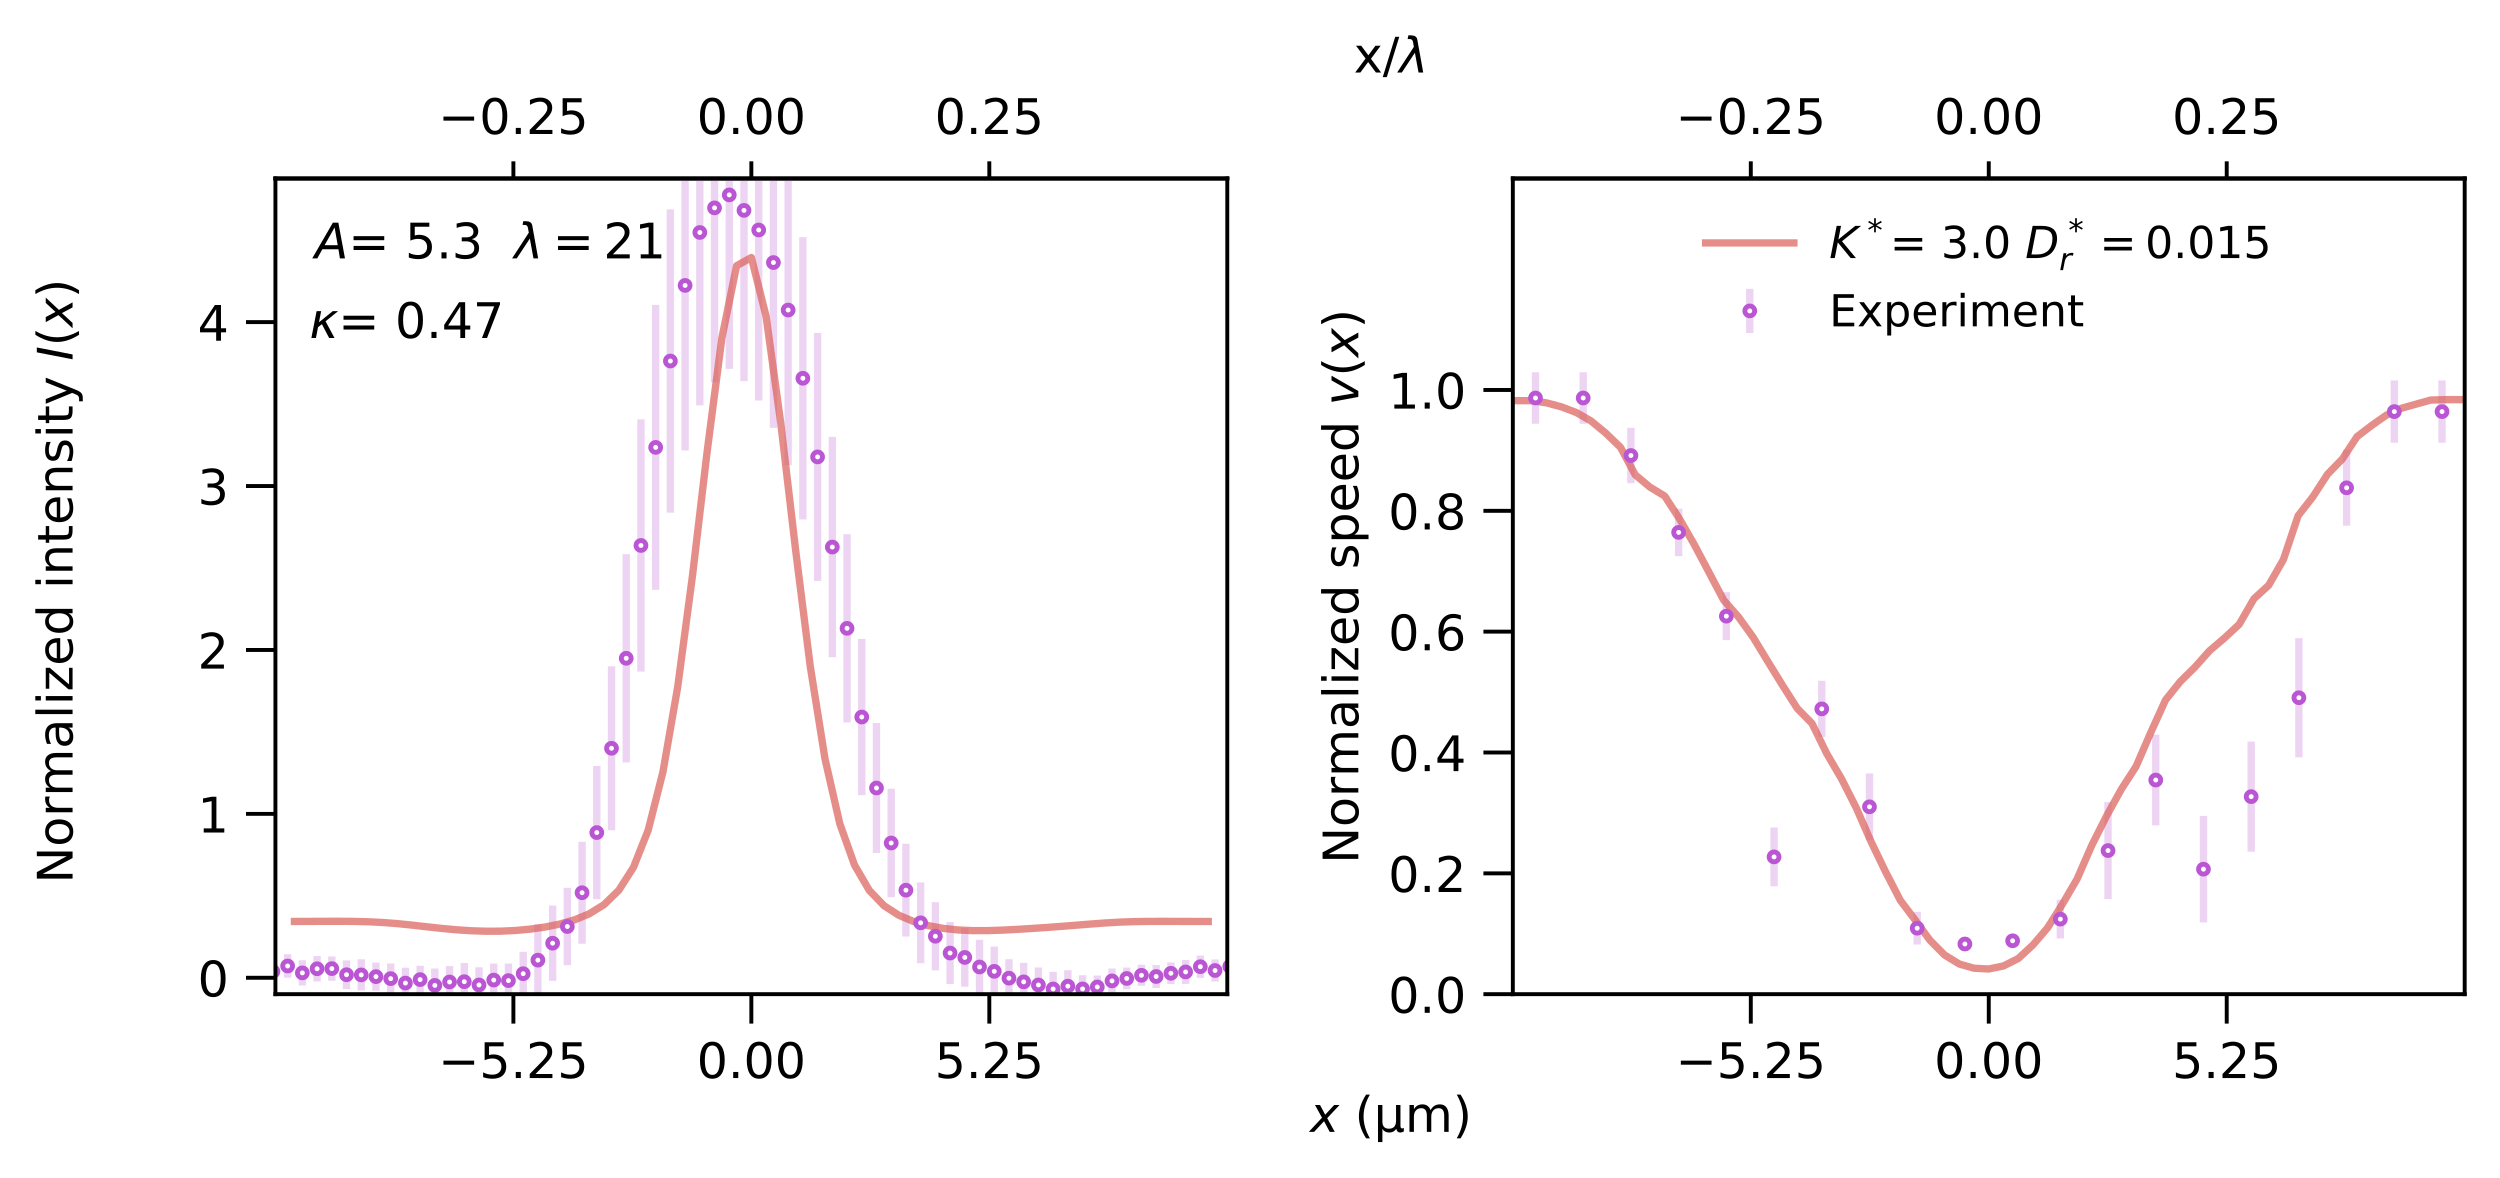 <?xml version="1.0" encoding="utf-8" standalone="no"?>
<!DOCTYPE svg PUBLIC "-//W3C//DTD SVG 1.1//EN"
  "http://www.w3.org/Graphics/SVG/1.1/DTD/svg11.dtd">
<!-- Created with matplotlib (https://matplotlib.org/) -->
<svg height="240.098pt" version="1.1" viewBox="0 0 509.76 240.098" width="509.76pt" xmlns="http://www.w3.org/2000/svg" xmlns:xlink="http://www.w3.org/1999/xlink">
 <defs>
  <style type="text/css">
*{stroke-linecap:butt;stroke-linejoin:round;}
  </style>
 </defs>
 <g id="figure_1">
  <g id="patch_1">
   <path d="M 0 240.098 
L 509.76 240.098 
L 509.76 0 
L 0 0 
z
" style="fill:#ffffff;"/>
  </g>
  <g id="axes_1">
   <g id="patch_2">
    <path d="M 56.16 202.718 
L 250.247 202.718 
L 250.247 36.398 
L 56.16 36.398 
z
" style="fill:#ffffff;"/>
   </g>
   <g id="axes_2">
    <g id="patch_3">
     <path d="M 56.16 36.398 
L 250.247 36.398 
L 250.247 36.398 
L 56.16 36.398 
z
" style="fill:#ffffff;"/>
    </g>
    <g id="matplotlib.axis_1">
     <g id="xtick_1">
      <g id="line2d_1">
       <defs>
        <path d="M 0 0 
L 0 -3.5 
" id="m6daa587c85" style="stroke:#000000;stroke-width:0.8;"/>
       </defs>
       <g>
        <use style="stroke:#000000;stroke-width:0.8;" x="104.682" xlink:href="#m6daa587c85" y="36.398"/>
       </g>
      </g>
      <g id="text_1">
       <!-- −0.25 -->
       <defs>
        <path d="M 10.594 35.5 
L 73.188 35.5 
L 73.188 27.203 
L 10.594 27.203 
z
" id="DejaVuSans-8722"/>
        <path d="M 31.781 66.406 
Q 24.172 66.406 20.328 58.906 
Q 16.5 51.422 16.5 36.375 
Q 16.5 21.391 20.328 13.891 
Q 24.172 6.391 31.781 6.391 
Q 39.453 6.391 43.281 13.891 
Q 47.125 21.391 47.125 36.375 
Q 47.125 51.422 43.281 58.906 
Q 39.453 66.406 31.781 66.406 
z
M 31.781 74.219 
Q 44.047 74.219 50.516 64.516 
Q 56.984 54.828 56.984 36.375 
Q 56.984 17.969 50.516 8.266 
Q 44.047 -1.422 31.781 -1.422 
Q 19.531 -1.422 13.062 8.266 
Q 6.594 17.969 6.594 36.375 
Q 6.594 54.828 13.062 64.516 
Q 19.531 74.219 31.781 74.219 
z
" id="DejaVuSans-48"/>
        <path d="M 10.688 12.406 
L 21 12.406 
L 21 0 
L 10.688 0 
z
" id="DejaVuSans-46"/>
        <path d="M 19.188 8.297 
L 53.609 8.297 
L 53.609 0 
L 7.328 0 
L 7.328 8.297 
Q 12.938 14.109 22.625 23.891 
Q 32.328 33.688 34.812 36.531 
Q 39.547 41.844 41.422 45.531 
Q 43.312 49.219 43.312 52.781 
Q 43.312 58.594 39.234 62.25 
Q 35.156 65.922 28.609 65.922 
Q 23.969 65.922 18.812 64.312 
Q 13.672 62.703 7.812 59.422 
L 7.812 69.391 
Q 13.766 71.781 18.938 73 
Q 24.125 74.219 28.422 74.219 
Q 39.75 74.219 46.484 68.547 
Q 53.219 62.891 53.219 53.422 
Q 53.219 48.922 51.531 44.891 
Q 49.859 40.875 45.406 35.406 
Q 44.188 33.984 37.641 27.219 
Q 31.109 20.453 19.188 8.297 
z
" id="DejaVuSans-50"/>
        <path d="M 10.797 72.906 
L 49.516 72.906 
L 49.516 64.594 
L 19.828 64.594 
L 19.828 46.734 
Q 21.969 47.469 24.109 47.828 
Q 26.266 48.188 28.422 48.188 
Q 40.625 48.188 47.75 41.5 
Q 54.891 34.812 54.891 23.391 
Q 54.891 11.625 47.562 5.094 
Q 40.234 -1.422 26.906 -1.422 
Q 22.312 -1.422 17.547 -0.641 
Q 12.797 0.141 7.719 1.703 
L 7.719 11.625 
Q 12.109 9.234 16.797 8.062 
Q 21.484 6.891 26.703 6.891 
Q 35.156 6.891 40.078 11.328 
Q 45.016 15.766 45.016 23.391 
Q 45.016 31 40.078 35.438 
Q 35.156 39.891 26.703 39.891 
Q 22.75 39.891 18.812 39.016 
Q 14.891 38.141 10.797 36.281 
z
" id="DejaVuSans-53"/>
       </defs>
       <g transform="translate(89.359 27.319)scale(0.1 -0.1)">
        <use xlink:href="#DejaVuSans-8722"/>
        <use x="83.789" xlink:href="#DejaVuSans-48"/>
        <use x="147.412" xlink:href="#DejaVuSans-46"/>
        <use x="179.199" xlink:href="#DejaVuSans-50"/>
        <use x="242.822" xlink:href="#DejaVuSans-53"/>
       </g>
      </g>
     </g>
     <g id="xtick_2">
      <g id="line2d_2">
       <g>
        <use style="stroke:#000000;stroke-width:0.8;" x="153.203" xlink:href="#m6daa587c85" y="36.398"/>
       </g>
      </g>
      <g id="text_2">
       <!-- 0.00 -->
       <g transform="translate(142.071 27.319)scale(0.1 -0.1)">
        <use xlink:href="#DejaVuSans-48"/>
        <use x="63.623" xlink:href="#DejaVuSans-46"/>
        <use x="95.41" xlink:href="#DejaVuSans-48"/>
        <use x="159.033" xlink:href="#DejaVuSans-48"/>
       </g>
      </g>
     </g>
     <g id="xtick_3">
      <g id="line2d_3">
       <g>
        <use style="stroke:#000000;stroke-width:0.8;" x="201.725" xlink:href="#m6daa587c85" y="36.398"/>
       </g>
      </g>
      <g id="text_3">
       <!-- 0.25 -->
       <g transform="translate(190.592 27.319)scale(0.1 -0.1)">
        <use xlink:href="#DejaVuSans-48"/>
        <use x="63.623" xlink:href="#DejaVuSans-46"/>
        <use x="95.41" xlink:href="#DejaVuSans-50"/>
        <use x="159.033" xlink:href="#DejaVuSans-53"/>
       </g>
      </g>
     </g>
    </g>
    <g id="matplotlib.axis_2"/>
    <g id="patch_4">
     <path d="M 56.16 36.398 
L 250.247 36.398 
" style="fill:none;stroke:#000000;stroke-linecap:square;stroke-linejoin:miter;stroke-width:0.8;"/>
    </g>
   </g>
   <g id="matplotlib.axis_3">
    <g id="xtick_4">
     <g id="line2d_4">
      <defs>
       <path d="M 0 0 
L 0 6 
" id="md658af37d0" style="stroke:#000000;stroke-width:0.8;"/>
      </defs>
      <g>
       <use style="stroke:#000000;stroke-width:0.8;" x="104.682" xlink:href="#md658af37d0" y="202.718"/>
      </g>
     </g>
     <g id="text_4">
      <!-- −5.25 -->
      <g transform="translate(89.359 219.817)scale(0.1 -0.1)">
       <use xlink:href="#DejaVuSans-8722"/>
       <use x="83.789" xlink:href="#DejaVuSans-53"/>
       <use x="147.412" xlink:href="#DejaVuSans-46"/>
       <use x="179.199" xlink:href="#DejaVuSans-50"/>
       <use x="242.822" xlink:href="#DejaVuSans-53"/>
      </g>
     </g>
    </g>
    <g id="xtick_5">
     <g id="line2d_5">
      <g>
       <use style="stroke:#000000;stroke-width:0.8;" x="153.203" xlink:href="#md658af37d0" y="202.718"/>
      </g>
     </g>
     <g id="text_5">
      <!-- 0.00 -->
      <g transform="translate(142.071 219.817)scale(0.1 -0.1)">
       <use xlink:href="#DejaVuSans-48"/>
       <use x="63.623" xlink:href="#DejaVuSans-46"/>
       <use x="95.41" xlink:href="#DejaVuSans-48"/>
       <use x="159.033" xlink:href="#DejaVuSans-48"/>
      </g>
     </g>
    </g>
    <g id="xtick_6">
     <g id="line2d_6">
      <g>
       <use style="stroke:#000000;stroke-width:0.8;" x="201.725" xlink:href="#md658af37d0" y="202.718"/>
      </g>
     </g>
     <g id="text_6">
      <!-- 5.25 -->
      <g transform="translate(190.592 219.817)scale(0.1 -0.1)">
       <use xlink:href="#DejaVuSans-53"/>
       <use x="63.623" xlink:href="#DejaVuSans-46"/>
       <use x="95.41" xlink:href="#DejaVuSans-50"/>
       <use x="159.033" xlink:href="#DejaVuSans-53"/>
      </g>
     </g>
    </g>
   </g>
   <g id="matplotlib.axis_4">
    <g id="ytick_1">
     <g id="line2d_7">
      <defs>
       <path d="M 0 0 
L -6 0 
" id="m15b088878c" style="stroke:#000000;stroke-width:0.8;"/>
      </defs>
      <g>
       <use style="stroke:#000000;stroke-width:0.8;" x="56.16" xlink:href="#m15b088878c" y="199.376"/>
      </g>
     </g>
     <g id="text_7">
      <!-- 0 -->
      <g transform="translate(40.297 203.175)scale(0.1 -0.1)">
       <use xlink:href="#DejaVuSans-48"/>
      </g>
     </g>
    </g>
    <g id="ytick_2">
     <g id="line2d_8">
      <g>
       <use style="stroke:#000000;stroke-width:0.8;" x="56.16" xlink:href="#m15b088878c" y="165.951"/>
      </g>
     </g>
     <g id="text_8">
      <!-- 1 -->
      <defs>
       <path d="M 12.406 8.297 
L 28.516 8.297 
L 28.516 63.922 
L 10.984 60.406 
L 10.984 69.391 
L 28.422 72.906 
L 38.281 72.906 
L 38.281 8.297 
L 54.391 8.297 
L 54.391 0 
L 12.406 0 
z
" id="DejaVuSans-49"/>
      </defs>
      <g transform="translate(40.297 169.75)scale(0.1 -0.1)">
       <use xlink:href="#DejaVuSans-49"/>
      </g>
     </g>
    </g>
    <g id="ytick_3">
     <g id="line2d_9">
      <g>
       <use style="stroke:#000000;stroke-width:0.8;" x="56.16" xlink:href="#m15b088878c" y="132.526"/>
      </g>
     </g>
     <g id="text_9">
      <!-- 2 -->
      <g transform="translate(40.297 136.326)scale(0.1 -0.1)">
       <use xlink:href="#DejaVuSans-50"/>
      </g>
     </g>
    </g>
    <g id="ytick_4">
     <g id="line2d_10">
      <g>
       <use style="stroke:#000000;stroke-width:0.8;" x="56.16" xlink:href="#m15b088878c" y="99.102"/>
      </g>
     </g>
     <g id="text_10">
      <!-- 3 -->
      <defs>
       <path d="M 40.578 39.312 
Q 47.656 37.797 51.625 33 
Q 55.609 28.219 55.609 21.188 
Q 55.609 10.406 48.188 4.484 
Q 40.766 -1.422 27.094 -1.422 
Q 22.516 -1.422 17.656 -0.516 
Q 12.797 0.391 7.625 2.203 
L 7.625 11.719 
Q 11.719 9.328 16.594 8.109 
Q 21.484 6.891 26.812 6.891 
Q 36.078 6.891 40.938 10.547 
Q 45.797 14.203 45.797 21.188 
Q 45.797 27.641 41.281 31.266 
Q 36.766 34.906 28.719 34.906 
L 20.219 34.906 
L 20.219 43.016 
L 29.109 43.016 
Q 36.375 43.016 40.234 45.922 
Q 44.094 48.828 44.094 54.297 
Q 44.094 59.906 40.109 62.906 
Q 36.141 65.922 28.719 65.922 
Q 24.656 65.922 20.016 65.031 
Q 15.375 64.156 9.812 62.312 
L 9.812 71.094 
Q 15.438 72.656 20.344 73.438 
Q 25.25 74.219 29.594 74.219 
Q 40.828 74.219 47.359 69.109 
Q 53.906 64.016 53.906 55.328 
Q 53.906 49.266 50.438 45.094 
Q 46.969 40.922 40.578 39.312 
z
" id="DejaVuSans-51"/>
      </defs>
      <g transform="translate(40.297 102.901)scale(0.1 -0.1)">
       <use xlink:href="#DejaVuSans-51"/>
      </g>
     </g>
    </g>
    <g id="ytick_5">
     <g id="line2d_11">
      <g>
       <use style="stroke:#000000;stroke-width:0.8;" x="56.16" xlink:href="#m15b088878c" y="65.677"/>
      </g>
     </g>
     <g id="text_11">
      <!-- 4 -->
      <defs>
       <path d="M 37.797 64.312 
L 12.891 25.391 
L 37.797 25.391 
z
M 35.203 72.906 
L 47.609 72.906 
L 47.609 25.391 
L 58.016 25.391 
L 58.016 17.188 
L 47.609 17.188 
L 47.609 0 
L 37.797 0 
L 37.797 17.188 
L 4.891 17.188 
L 4.891 26.703 
z
" id="DejaVuSans-52"/>
      </defs>
      <g transform="translate(40.297 69.476)scale(0.1 -0.1)">
       <use xlink:href="#DejaVuSans-52"/>
      </g>
     </g>
    </g>
   </g>
   <g id="LineCollection_1">
    <path clip-path="url(#pe954072377)" d="M 52.648 201.069 
L 52.648 195.689 
" style="fill:none;stroke:#ba55d3;stroke-opacity:0.25;stroke-width:1.5;"/>
    <path clip-path="url(#pe954072377)" d="M 55.65 201.149 
L 55.65 195.027 
" style="fill:none;stroke:#ba55d3;stroke-opacity:0.25;stroke-width:1.5;"/>
    <path clip-path="url(#pe954072377)" d="M 58.651 199.374 
L 58.651 194.568 
" style="fill:none;stroke:#ba55d3;stroke-opacity:0.25;stroke-width:1.5;"/>
    <path clip-path="url(#pe954072377)" d="M 61.653 200.951 
L 61.653 195.802 
" style="fill:none;stroke:#ba55d3;stroke-opacity:0.25;stroke-width:1.5;"/>
    <path clip-path="url(#pe954072377)" d="M 64.655 200.128 
L 64.655 194.94 
" style="fill:none;stroke:#ba55d3;stroke-opacity:0.25;stroke-width:1.5;"/>
    <path clip-path="url(#pe954072377)" d="M 67.656 199.98 
L 67.656 195.027 
" style="fill:none;stroke:#ba55d3;stroke-opacity:0.25;stroke-width:1.5;"/>
    <path clip-path="url(#pe954072377)" d="M 70.658 201.669 
L 70.658 195.834 
" style="fill:none;stroke:#ba55d3;stroke-opacity:0.25;stroke-width:1.5;"/>
    <path clip-path="url(#pe954072377)" d="M 73.66 201.974 
L 73.66 195.603 
" style="fill:none;stroke:#ba55d3;stroke-opacity:0.25;stroke-width:1.5;"/>
    <path clip-path="url(#pe954072377)" d="M 76.661 202.006 
L 76.661 196.272 
" style="fill:none;stroke:#ba55d3;stroke-opacity:0.25;stroke-width:1.5;"/>
    <path clip-path="url(#pe954072377)" d="M 79.663 202.632 
L 79.663 196.46 
" style="fill:none;stroke:#ba55d3;stroke-opacity:0.25;stroke-width:1.5;"/>
    <path clip-path="url(#pe954072377)" d="M 82.665 203.594 
L 82.665 197.306 
" style="fill:none;stroke:#ba55d3;stroke-opacity:0.25;stroke-width:1.5;"/>
    <path clip-path="url(#pe954072377)" d="M 85.666 202.558 
L 85.666 196.928 
" style="fill:none;stroke:#ba55d3;stroke-opacity:0.25;stroke-width:1.5;"/>
    <path clip-path="url(#pe954072377)" d="M 88.668 204.357 
L 88.668 197.493 
" style="fill:none;stroke:#ba55d3;stroke-opacity:0.25;stroke-width:1.5;"/>
    <path clip-path="url(#pe954072377)" d="M 91.669 203.471 
L 91.669 196.99 
" style="fill:none;stroke:#ba55d3;stroke-opacity:0.25;stroke-width:1.5;"/>
    <path clip-path="url(#pe954072377)" d="M 94.671 203.981 
L 94.671 196.356 
" style="fill:none;stroke:#ba55d3;stroke-opacity:0.25;stroke-width:1.5;"/>
    <path clip-path="url(#pe954072377)" d="M 97.673 204.447 
L 97.673 197.236 
" style="fill:none;stroke:#ba55d3;stroke-opacity:0.25;stroke-width:1.5;"/>
    <path clip-path="url(#pe954072377)" d="M 100.674 203.198 
L 100.674 196.481 
" style="fill:none;stroke:#ba55d3;stroke-opacity:0.25;stroke-width:1.5;"/>
    <path clip-path="url(#pe954072377)" d="M 103.676 203.431 
L 103.676 196.465 
" style="fill:none;stroke:#ba55d3;stroke-opacity:0.25;stroke-width:1.5;"/>
    <path clip-path="url(#pe954072377)" d="M 106.678 203.022 
L 106.678 194.057 
" style="fill:none;stroke:#ba55d3;stroke-opacity:0.25;stroke-width:1.5;"/>
    <path clip-path="url(#pe954072377)" d="M 109.679 203.087 
L 109.679 188.465 
" style="fill:none;stroke:#ba55d3;stroke-opacity:0.25;stroke-width:1.5;"/>
    <path clip-path="url(#pe954072377)" d="M 112.681 200.005 
L 112.681 184.636 
" style="fill:none;stroke:#ba55d3;stroke-opacity:0.25;stroke-width:1.5;"/>
    <path clip-path="url(#pe954072377)" d="M 115.683 196.808 
L 115.683 181.028 
" style="fill:none;stroke:#ba55d3;stroke-opacity:0.25;stroke-width:1.5;"/>
    <path clip-path="url(#pe954072377)" d="M 118.684 192.429 
L 118.684 171.627 
" style="fill:none;stroke:#ba55d3;stroke-opacity:0.25;stroke-width:1.5;"/>
    <path clip-path="url(#pe954072377)" d="M 121.686 183.332 
L 121.686 156.194 
" style="fill:none;stroke:#ba55d3;stroke-opacity:0.25;stroke-width:1.5;"/>
    <path clip-path="url(#pe954072377)" d="M 124.688 169.29 
L 124.688 135.862 
" style="fill:none;stroke:#ba55d3;stroke-opacity:0.25;stroke-width:1.5;"/>
    <path clip-path="url(#pe954072377)" d="M 127.689 155.462 
L 127.689 112.993 
" style="fill:none;stroke:#ba55d3;stroke-opacity:0.25;stroke-width:1.5;"/>
    <path clip-path="url(#pe954072377)" d="M 130.691 136.945 
L 130.691 85.497 
" style="fill:none;stroke:#ba55d3;stroke-opacity:0.25;stroke-width:1.5;"/>
    <path clip-path="url(#pe954072377)" d="M 133.693 120.277 
L 133.693 62.173 
" style="fill:none;stroke:#ba55d3;stroke-opacity:0.25;stroke-width:1.5;"/>
    <path clip-path="url(#pe954072377)" d="M 136.694 104.538 
L 136.694 42.685 
" style="fill:none;stroke:#ba55d3;stroke-opacity:0.25;stroke-width:1.5;"/>
    <path clip-path="url(#pe954072377)" d="M 139.696 91.856 
L 139.696 24.539 
" style="fill:none;stroke:#ba55d3;stroke-opacity:0.25;stroke-width:1.5;"/>
    <path clip-path="url(#pe954072377)" d="M 142.698 82.655 
L 142.698 12.15 
" style="fill:none;stroke:#ba55d3;stroke-opacity:0.25;stroke-width:1.5;"/>
    <path clip-path="url(#pe954072377)" d="M 145.699 77.954 
L 145.699 6.818 
" style="fill:none;stroke:#ba55d3;stroke-opacity:0.25;stroke-width:1.5;"/>
    <path clip-path="url(#pe954072377)" d="M 148.701 75.217 
L 148.701 4.265 
" style="fill:none;stroke:#ba55d3;stroke-opacity:0.25;stroke-width:1.5;"/>
    <path clip-path="url(#pe954072377)" d="M 151.703 77.707 
L 151.703 8.087 
" style="fill:none;stroke:#ba55d3;stroke-opacity:0.25;stroke-width:1.5;"/>
    <path clip-path="url(#pe954072377)" d="M 154.704 81.676 
L 154.704 12.115 
" style="fill:none;stroke:#ba55d3;stroke-opacity:0.25;stroke-width:1.5;"/>
    <path clip-path="url(#pe954072377)" d="M 157.706 87.242 
L 157.706 19.83 
" style="fill:none;stroke:#ba55d3;stroke-opacity:0.25;stroke-width:1.5;"/>
    <path clip-path="url(#pe954072377)" d="M 160.708 94.838 
L 160.708 31.597 
" style="fill:none;stroke:#ba55d3;stroke-opacity:0.25;stroke-width:1.5;"/>
    <path clip-path="url(#pe954072377)" d="M 163.709 105.905 
L 163.709 48.359 
" style="fill:none;stroke:#ba55d3;stroke-opacity:0.25;stroke-width:1.5;"/>
    <path clip-path="url(#pe954072377)" d="M 166.711 118.451 
L 166.711 67.881 
" style="fill:none;stroke:#ba55d3;stroke-opacity:0.25;stroke-width:1.5;"/>
    <path clip-path="url(#pe954072377)" d="M 169.713 134.014 
L 169.713 89.084 
" style="fill:none;stroke:#ba55d3;stroke-opacity:0.25;stroke-width:1.5;"/>
    <path clip-path="url(#pe954072377)" d="M 172.714 147.31 
L 172.714 108.926 
" style="fill:none;stroke:#ba55d3;stroke-opacity:0.25;stroke-width:1.5;"/>
    <path clip-path="url(#pe954072377)" d="M 175.716 162.124 
L 175.716 130.282 
" style="fill:none;stroke:#ba55d3;stroke-opacity:0.25;stroke-width:1.5;"/>
    <path clip-path="url(#pe954072377)" d="M 178.718 173.92 
L 178.718 147.436 
" style="fill:none;stroke:#ba55d3;stroke-opacity:0.25;stroke-width:1.5;"/>
    <path clip-path="url(#pe954072377)" d="M 181.719 182.949 
L 181.719 160.83 
" style="fill:none;stroke:#ba55d3;stroke-opacity:0.25;stroke-width:1.5;"/>
    <path clip-path="url(#pe954072377)" d="M 184.721 190.978 
L 184.721 172.037 
" style="fill:none;stroke:#ba55d3;stroke-opacity:0.25;stroke-width:1.5;"/>
    <path clip-path="url(#pe954072377)" d="M 187.723 196.405 
L 187.723 179.928 
" style="fill:none;stroke:#ba55d3;stroke-opacity:0.25;stroke-width:1.5;"/>
    <path clip-path="url(#pe954072377)" d="M 190.724 197.859 
L 190.724 183.949 
" style="fill:none;stroke:#ba55d3;stroke-opacity:0.25;stroke-width:1.5;"/>
    <path clip-path="url(#pe954072377)" d="M 193.726 200.65 
L 193.726 188.008 
" style="fill:none;stroke:#ba55d3;stroke-opacity:0.25;stroke-width:1.5;"/>
    <path clip-path="url(#pe954072377)" d="M 196.728 201.199 
L 196.728 189.251 
" style="fill:none;stroke:#ba55d3;stroke-opacity:0.25;stroke-width:1.5;"/>
    <path clip-path="url(#pe954072377)" d="M 199.729 202.721 
L 199.729 191.622 
" style="fill:none;stroke:#ba55d3;stroke-opacity:0.25;stroke-width:1.5;"/>
    <path clip-path="url(#pe954072377)" d="M 202.731 203.118 
L 202.731 193 
" style="fill:none;stroke:#ba55d3;stroke-opacity:0.25;stroke-width:1.5;"/>
    <path clip-path="url(#pe954072377)" d="M 205.732 203.323 
L 205.732 195.586 
" style="fill:none;stroke:#ba55d3;stroke-opacity:0.25;stroke-width:1.5;"/>
    <path clip-path="url(#pe954072377)" d="M 208.734 204.079 
L 208.734 196.328 
" style="fill:none;stroke:#ba55d3;stroke-opacity:0.25;stroke-width:1.5;"/>
    <path clip-path="url(#pe954072377)" d="M 211.736 204.408 
L 211.736 197.274 
" style="fill:none;stroke:#ba55d3;stroke-opacity:0.25;stroke-width:1.5;"/>
    <path clip-path="url(#pe954072377)" d="M 214.737 205.127 
L 214.737 198.174 
" style="fill:none;stroke:#ba55d3;stroke-opacity:0.25;stroke-width:1.5;"/>
    <path clip-path="url(#pe954072377)" d="M 217.739 204.329 
L 217.739 197.84 
" style="fill:none;stroke:#ba55d3;stroke-opacity:0.25;stroke-width:1.5;"/>
    <path clip-path="url(#pe954072377)" d="M 220.741 204.437 
L 220.741 198.855 
" style="fill:none;stroke:#ba55d3;stroke-opacity:0.25;stroke-width:1.5;"/>
    <path clip-path="url(#pe954072377)" d="M 223.742 203.585 
L 223.742 198.908 
" style="fill:none;stroke:#ba55d3;stroke-opacity:0.25;stroke-width:1.5;"/>
    <path clip-path="url(#pe954072377)" d="M 226.744 202.52 
L 226.744 197.494 
" style="fill:none;stroke:#ba55d3;stroke-opacity:0.25;stroke-width:1.5;"/>
    <path clip-path="url(#pe954072377)" d="M 229.746 201.726 
L 229.746 197.295 
" style="fill:none;stroke:#ba55d3;stroke-opacity:0.25;stroke-width:1.5;"/>
    <path clip-path="url(#pe954072377)" d="M 232.747 201.016 
L 232.747 196.718 
" style="fill:none;stroke:#ba55d3;stroke-opacity:0.25;stroke-width:1.5;"/>
    <path clip-path="url(#pe954072377)" d="M 235.749 201.442 
L 235.749 196.779 
" style="fill:none;stroke:#ba55d3;stroke-opacity:0.25;stroke-width:1.5;"/>
    <path clip-path="url(#pe954072377)" d="M 238.751 200.666 
L 238.751 196.248 
" style="fill:none;stroke:#ba55d3;stroke-opacity:0.25;stroke-width:1.5;"/>
    <path clip-path="url(#pe954072377)" d="M 241.752 200.631 
L 241.752 195.732 
" style="fill:none;stroke:#ba55d3;stroke-opacity:0.25;stroke-width:1.5;"/>
    <path clip-path="url(#pe954072377)" d="M 244.754 199.388 
L 244.754 194.832 
" style="fill:none;stroke:#ba55d3;stroke-opacity:0.25;stroke-width:1.5;"/>
    <path clip-path="url(#pe954072377)" d="M 247.756 200.143 
L 247.756 195.633 
" style="fill:none;stroke:#ba55d3;stroke-opacity:0.25;stroke-width:1.5;"/>
    <path clip-path="url(#pe954072377)" d="M 250.757 199.289 
L 250.757 194.835 
" style="fill:none;stroke:#ba55d3;stroke-opacity:0.25;stroke-width:1.5;"/>
    <path clip-path="url(#pe954072377)" d="M 253.759 199.285 
L 253.759 195.025 
" style="fill:none;stroke:#ba55d3;stroke-opacity:0.25;stroke-width:1.5;"/>
   </g>
   <g id="line2d_12">
    <path clip-path="url(#pe954072377)" d="M 60.042 187.889 
L 63.047 187.876 
L 66.052 187.861 
L 69.057 187.855 
L 72.063 187.876 
L 75.068 187.95 
L 78.073 188.1 
L 81.078 188.335 
L 84.083 188.641 
L 87.089 188.982 
L 90.094 189.312 
L 93.099 189.589 
L 96.104 189.784 
L 99.11 189.881 
L 102.115 189.867 
L 105.12 189.729 
L 108.125 189.454 
L 111.13 189.029 
L 114.136 188.422 
L 117.141 187.567 
L 120.146 186.331 
L 123.151 184.469 
L 126.157 181.553 
L 129.162 176.857 
L 132.167 169.275 
L 135.172 157.412 
L 138.177 140.122 
L 141.183 117.524 
L 144.188 92.102 
L 147.193 68.92 
L 150.198 54.187 
L 153.203 52.511 
L 156.209 64.497 
L 159.214 86.391 
L 162.219 112.077 
L 165.224 135.941 
L 168.23 154.776 
L 171.235 167.941 
L 174.24 176.389 
L 177.245 181.55 
L 180.25 184.673 
L 183.256 186.616 
L 186.261 187.884 
L 189.266 188.736 
L 192.271 189.293 
L 195.277 189.618 
L 198.282 189.757 
L 201.287 189.756 
L 204.292 189.66 
L 207.297 189.507 
L 210.303 189.322 
L 213.308 189.119 
L 216.313 188.899 
L 219.318 188.661 
L 222.323 188.418 
L 225.329 188.196 
L 228.334 188.025 
L 231.339 187.921 
L 234.344 187.876 
L 237.35 187.87 
L 240.355 187.879 
L 243.36 187.889 
L 246.365 187.893 
" style="fill:none;stroke:#db5f57;stroke-linecap:square;stroke-opacity:0.7;stroke-width:1.5;"/>
   </g>
   <g id="line2d_13">
    <defs>
     <path d="M 0 1 
C 0.265 1 0.52 0.895 0.707 0.707 
C 0.895 0.52 1 0.265 1 0 
C 1 -0.265 0.895 -0.52 0.707 -0.707 
C 0.52 -0.895 0.265 -1 0 -1 
C -0.265 -1 -0.52 -0.895 -0.707 -0.707 
C -0.895 -0.52 -1 -0.265 -1 0 
C -1 0.265 -0.895 0.52 -0.707 0.707 
C -0.52 0.895 -0.265 1 0 1 
z
" id="md364da5e59" style="stroke:#ba55d3;"/>
    </defs>
    <g clip-path="url(#pe954072377)">
     <use style="fill:#ffffff;stroke:#ba55d3;" x="52.648" xlink:href="#md364da5e59" y="198.379"/>
     <use style="fill:#ffffff;stroke:#ba55d3;" x="55.65" xlink:href="#md364da5e59" y="198.088"/>
     <use style="fill:#ffffff;stroke:#ba55d3;" x="58.651" xlink:href="#md364da5e59" y="196.971"/>
     <use style="fill:#ffffff;stroke:#ba55d3;" x="61.653" xlink:href="#md364da5e59" y="198.376"/>
     <use style="fill:#ffffff;stroke:#ba55d3;" x="64.655" xlink:href="#md364da5e59" y="197.534"/>
     <use style="fill:#ffffff;stroke:#ba55d3;" x="67.656" xlink:href="#md364da5e59" y="197.504"/>
     <use style="fill:#ffffff;stroke:#ba55d3;" x="70.658" xlink:href="#md364da5e59" y="198.752"/>
     <use style="fill:#ffffff;stroke:#ba55d3;" x="73.66" xlink:href="#md364da5e59" y="198.788"/>
     <use style="fill:#ffffff;stroke:#ba55d3;" x="76.661" xlink:href="#md364da5e59" y="199.139"/>
     <use style="fill:#ffffff;stroke:#ba55d3;" x="79.663" xlink:href="#md364da5e59" y="199.546"/>
     <use style="fill:#ffffff;stroke:#ba55d3;" x="82.665" xlink:href="#md364da5e59" y="200.45"/>
     <use style="fill:#ffffff;stroke:#ba55d3;" x="85.666" xlink:href="#md364da5e59" y="199.743"/>
     <use style="fill:#ffffff;stroke:#ba55d3;" x="88.668" xlink:href="#md364da5e59" y="200.925"/>
     <use style="fill:#ffffff;stroke:#ba55d3;" x="91.669" xlink:href="#md364da5e59" y="200.23"/>
     <use style="fill:#ffffff;stroke:#ba55d3;" x="94.671" xlink:href="#md364da5e59" y="200.169"/>
     <use style="fill:#ffffff;stroke:#ba55d3;" x="97.673" xlink:href="#md364da5e59" y="200.842"/>
     <use style="fill:#ffffff;stroke:#ba55d3;" x="100.674" xlink:href="#md364da5e59" y="199.84"/>
     <use style="fill:#ffffff;stroke:#ba55d3;" x="103.676" xlink:href="#md364da5e59" y="199.948"/>
     <use style="fill:#ffffff;stroke:#ba55d3;" x="106.678" xlink:href="#md364da5e59" y="198.54"/>
     <use style="fill:#ffffff;stroke:#ba55d3;" x="109.679" xlink:href="#md364da5e59" y="195.776"/>
     <use style="fill:#ffffff;stroke:#ba55d3;" x="112.681" xlink:href="#md364da5e59" y="192.321"/>
     <use style="fill:#ffffff;stroke:#ba55d3;" x="115.683" xlink:href="#md364da5e59" y="188.918"/>
     <use style="fill:#ffffff;stroke:#ba55d3;" x="118.684" xlink:href="#md364da5e59" y="182.028"/>
     <use style="fill:#ffffff;stroke:#ba55d3;" x="121.686" xlink:href="#md364da5e59" y="169.763"/>
     <use style="fill:#ffffff;stroke:#ba55d3;" x="124.688" xlink:href="#md364da5e59" y="152.576"/>
     <use style="fill:#ffffff;stroke:#ba55d3;" x="127.689" xlink:href="#md364da5e59" y="134.227"/>
     <use style="fill:#ffffff;stroke:#ba55d3;" x="130.691" xlink:href="#md364da5e59" y="111.221"/>
     <use style="fill:#ffffff;stroke:#ba55d3;" x="133.693" xlink:href="#md364da5e59" y="91.225"/>
     <use style="fill:#ffffff;stroke:#ba55d3;" x="136.694" xlink:href="#md364da5e59" y="73.612"/>
     <use style="fill:#ffffff;stroke:#ba55d3;" x="139.696" xlink:href="#md364da5e59" y="58.198"/>
     <use style="fill:#ffffff;stroke:#ba55d3;" x="142.698" xlink:href="#md364da5e59" y="47.402"/>
     <use style="fill:#ffffff;stroke:#ba55d3;" x="145.699" xlink:href="#md364da5e59" y="42.386"/>
     <use style="fill:#ffffff;stroke:#ba55d3;" x="148.701" xlink:href="#md364da5e59" y="39.741"/>
     <use style="fill:#ffffff;stroke:#ba55d3;" x="151.703" xlink:href="#md364da5e59" y="42.897"/>
     <use style="fill:#ffffff;stroke:#ba55d3;" x="154.704" xlink:href="#md364da5e59" y="46.896"/>
     <use style="fill:#ffffff;stroke:#ba55d3;" x="157.706" xlink:href="#md364da5e59" y="53.536"/>
     <use style="fill:#ffffff;stroke:#ba55d3;" x="160.708" xlink:href="#md364da5e59" y="63.218"/>
     <use style="fill:#ffffff;stroke:#ba55d3;" x="163.709" xlink:href="#md364da5e59" y="77.132"/>
     <use style="fill:#ffffff;stroke:#ba55d3;" x="166.711" xlink:href="#md364da5e59" y="93.166"/>
     <use style="fill:#ffffff;stroke:#ba55d3;" x="169.713" xlink:href="#md364da5e59" y="111.549"/>
     <use style="fill:#ffffff;stroke:#ba55d3;" x="172.714" xlink:href="#md364da5e59" y="128.118"/>
     <use style="fill:#ffffff;stroke:#ba55d3;" x="175.716" xlink:href="#md364da5e59" y="146.203"/>
     <use style="fill:#ffffff;stroke:#ba55d3;" x="178.718" xlink:href="#md364da5e59" y="160.678"/>
     <use style="fill:#ffffff;stroke:#ba55d3;" x="181.719" xlink:href="#md364da5e59" y="171.889"/>
     <use style="fill:#ffffff;stroke:#ba55d3;" x="184.721" xlink:href="#md364da5e59" y="181.508"/>
     <use style="fill:#ffffff;stroke:#ba55d3;" x="187.723" xlink:href="#md364da5e59" y="188.166"/>
     <use style="fill:#ffffff;stroke:#ba55d3;" x="190.724" xlink:href="#md364da5e59" y="190.904"/>
     <use style="fill:#ffffff;stroke:#ba55d3;" x="193.726" xlink:href="#md364da5e59" y="194.329"/>
     <use style="fill:#ffffff;stroke:#ba55d3;" x="196.728" xlink:href="#md364da5e59" y="195.225"/>
     <use style="fill:#ffffff;stroke:#ba55d3;" x="199.729" xlink:href="#md364da5e59" y="197.172"/>
     <use style="fill:#ffffff;stroke:#ba55d3;" x="202.731" xlink:href="#md364da5e59" y="198.059"/>
     <use style="fill:#ffffff;stroke:#ba55d3;" x="205.732" xlink:href="#md364da5e59" y="199.455"/>
     <use style="fill:#ffffff;stroke:#ba55d3;" x="208.734" xlink:href="#md364da5e59" y="200.204"/>
     <use style="fill:#ffffff;stroke:#ba55d3;" x="211.736" xlink:href="#md364da5e59" y="200.841"/>
     <use style="fill:#ffffff;stroke:#ba55d3;" x="214.737" xlink:href="#md364da5e59" y="201.651"/>
     <use style="fill:#ffffff;stroke:#ba55d3;" x="217.739" xlink:href="#md364da5e59" y="201.085"/>
     <use style="fill:#ffffff;stroke:#ba55d3;" x="220.741" xlink:href="#md364da5e59" y="201.646"/>
     <use style="fill:#ffffff;stroke:#ba55d3;" x="223.742" xlink:href="#md364da5e59" y="201.246"/>
     <use style="fill:#ffffff;stroke:#ba55d3;" x="226.744" xlink:href="#md364da5e59" y="200.007"/>
     <use style="fill:#ffffff;stroke:#ba55d3;" x="229.746" xlink:href="#md364da5e59" y="199.511"/>
     <use style="fill:#ffffff;stroke:#ba55d3;" x="232.747" xlink:href="#md364da5e59" y="198.867"/>
     <use style="fill:#ffffff;stroke:#ba55d3;" x="235.749" xlink:href="#md364da5e59" y="199.111"/>
     <use style="fill:#ffffff;stroke:#ba55d3;" x="238.751" xlink:href="#md364da5e59" y="198.457"/>
     <use style="fill:#ffffff;stroke:#ba55d3;" x="241.752" xlink:href="#md364da5e59" y="198.182"/>
     <use style="fill:#ffffff;stroke:#ba55d3;" x="244.754" xlink:href="#md364da5e59" y="197.11"/>
     <use style="fill:#ffffff;stroke:#ba55d3;" x="247.756" xlink:href="#md364da5e59" y="197.888"/>
     <use style="fill:#ffffff;stroke:#ba55d3;" x="250.757" xlink:href="#md364da5e59" y="197.062"/>
     <use style="fill:#ffffff;stroke:#ba55d3;" x="253.759" xlink:href="#md364da5e59" y="197.155"/>
    </g>
   </g>
   <g id="patch_5">
    <path d="M 56.16 202.718 
L 56.16 36.398 
" style="fill:none;stroke:#000000;stroke-linecap:square;stroke-linejoin:miter;stroke-width:0.8;"/>
   </g>
   <g id="patch_6">
    <path d="M 250.247 202.718 
L 250.247 36.398 
" style="fill:none;stroke:#000000;stroke-linecap:square;stroke-linejoin:miter;stroke-width:0.8;"/>
   </g>
   <g id="patch_7">
    <path d="M 56.16 202.718 
L 250.247 202.718 
" style="fill:none;stroke:#000000;stroke-linecap:square;stroke-linejoin:miter;stroke-width:0.8;"/>
   </g>
   <g id="patch_8">
    <path d="M 56.16 36.398 
L 250.247 36.398 
" style="fill:none;stroke:#000000;stroke-linecap:square;stroke-linejoin:miter;stroke-width:0.8;"/>
   </g>
   <g id="text_12">
    <!--  $A$= 5.3  $\lambda=$21 -->
    <defs>
     <path id="DejaVuSans-32"/>
     <path d="M 36.812 72.906 
L 48 72.906 
L 61.531 0 
L 51.219 0 
L 48.188 18.703 
L 15.375 18.703 
L 5.078 0 
L -5.328 0 
z
M 40.375 63.188 
L 19.922 26.906 
L 46.688 26.906 
z
" id="DejaVuSans-Oblique-65"/>
     <path d="M 10.594 45.406 
L 73.188 45.406 
L 73.188 37.203 
L 10.594 37.203 
z
M 10.594 25.484 
L 73.188 25.484 
L 73.188 17.188 
L 10.594 17.188 
z
" id="DejaVuSans-61"/>
     <path d="M 36.719 67.438 
L 48.828 0 
L 39.312 0 
L 31.844 40.438 
L 5.125 0 
L -4.391 0 
L 29.734 52.438 
L 28.031 62.109 
Q 26.953 68.266 21.734 68.266 
L 17.047 68.266 
L 18.5 75.984 
L 24.219 75.875 
Q 35.203 75.734 36.719 67.438 
z
" id="DejaVuSans-Oblique-955"/>
    </defs>
    <g transform="translate(61.012 52.696)scale(0.1 -0.1)">
     <use transform="translate(0 0.016)" xlink:href="#DejaVuSans-32"/>
     <use transform="translate(31.787 0.016)" xlink:href="#DejaVuSans-Oblique-65"/>
     <use transform="translate(100.195 0.016)" xlink:href="#DejaVuSans-61"/>
     <use transform="translate(183.984 0.016)" xlink:href="#DejaVuSans-32"/>
     <use transform="translate(215.771 0.016)" xlink:href="#DejaVuSans-53"/>
     <use transform="translate(279.395 0.016)" xlink:href="#DejaVuSans-46"/>
     <use transform="translate(311.182 0.016)" xlink:href="#DejaVuSans-51"/>
     <use transform="translate(374.805 0.016)" xlink:href="#DejaVuSans-32"/>
     <use transform="translate(406.592 0.016)" xlink:href="#DejaVuSans-32"/>
     <use transform="translate(438.379 0.016)" xlink:href="#DejaVuSans-Oblique-955"/>
     <use transform="translate(517.041 0.016)" xlink:href="#DejaVuSans-61"/>
     <use transform="translate(620.312 0.016)" xlink:href="#DejaVuSans-50"/>
     <use transform="translate(683.936 0.016)" xlink:href="#DejaVuSans-49"/>
    </g>
   </g>
   <g id="text_13">
    <!-- $\kappa$= 0.47 -->
    <defs>
     <path d="M 14.656 54.688 
L 23.922 54.688 
L 19.484 31.984 
L 47.516 54.688 
L 58.453 54.688 
L 32.906 34.078 
L 51.172 0 
L 40.188 0 
L 25.438 28.219 
L 17.531 21.922 
L 13.281 0 
L 4 0 
z
" id="DejaVuSans-Oblique-954"/>
     <path d="M 8.203 72.906 
L 55.078 72.906 
L 55.078 68.703 
L 28.609 0 
L 18.312 0 
L 43.219 64.594 
L 8.203 64.594 
z
" id="DejaVuSans-55"/>
    </defs>
    <g transform="translate(63.092 68.994)scale(0.1 -0.1)">
     <use transform="translate(0 0.781)" xlink:href="#DejaVuSans-Oblique-954"/>
     <use transform="translate(58.936 0.781)" xlink:href="#DejaVuSans-61"/>
     <use transform="translate(142.725 0.781)" xlink:href="#DejaVuSans-32"/>
     <use transform="translate(174.512 0.781)" xlink:href="#DejaVuSans-48"/>
     <use transform="translate(238.135 0.781)" xlink:href="#DejaVuSans-46"/>
     <use transform="translate(269.922 0.781)" xlink:href="#DejaVuSans-52"/>
     <use transform="translate(333.545 0.781)" xlink:href="#DejaVuSans-55"/>
    </g>
   </g>
  </g>
  <g id="axes_3">
   <g id="patch_9">
    <path d="M 308.473 202.718 
L 502.56 202.718 
L 502.56 36.398 
L 308.473 36.398 
z
" style="fill:#ffffff;"/>
   </g>
   <g id="axes_4">
    <g id="patch_10">
     <path d="M 308.473 36.398 
L 502.56 36.398 
L 502.56 36.398 
L 308.473 36.398 
z
" style="fill:#ffffff;"/>
    </g>
    <g id="matplotlib.axis_5">
     <g id="xtick_7">
      <g id="line2d_14">
       <g>
        <use style="stroke:#000000;stroke-width:0.8;" x="356.995" xlink:href="#m6daa587c85" y="36.398"/>
       </g>
      </g>
      <g id="text_14">
       <!-- −0.25 -->
       <g transform="translate(341.672 27.319)scale(0.1 -0.1)">
        <use xlink:href="#DejaVuSans-8722"/>
        <use x="83.789" xlink:href="#DejaVuSans-48"/>
        <use x="147.412" xlink:href="#DejaVuSans-46"/>
        <use x="179.199" xlink:href="#DejaVuSans-50"/>
        <use x="242.822" xlink:href="#DejaVuSans-53"/>
       </g>
      </g>
     </g>
     <g id="xtick_8">
      <g id="line2d_15">
       <g>
        <use style="stroke:#000000;stroke-width:0.8;" x="405.517" xlink:href="#m6daa587c85" y="36.398"/>
       </g>
      </g>
      <g id="text_15">
       <!-- 0.00 -->
       <g transform="translate(394.384 27.319)scale(0.1 -0.1)">
        <use xlink:href="#DejaVuSans-48"/>
        <use x="63.623" xlink:href="#DejaVuSans-46"/>
        <use x="95.41" xlink:href="#DejaVuSans-48"/>
        <use x="159.033" xlink:href="#DejaVuSans-48"/>
       </g>
      </g>
     </g>
     <g id="xtick_9">
      <g id="line2d_16">
       <g>
        <use style="stroke:#000000;stroke-width:0.8;" x="454.038" xlink:href="#m6daa587c85" y="36.398"/>
       </g>
      </g>
      <g id="text_16">
       <!-- 0.25 -->
       <g transform="translate(442.905 27.319)scale(0.1 -0.1)">
        <use xlink:href="#DejaVuSans-48"/>
        <use x="63.623" xlink:href="#DejaVuSans-46"/>
        <use x="95.41" xlink:href="#DejaVuSans-50"/>
        <use x="159.033" xlink:href="#DejaVuSans-53"/>
       </g>
      </g>
     </g>
    </g>
    <g id="matplotlib.axis_6"/>
    <g id="patch_11">
     <path d="M 308.473 36.398 
L 502.56 36.398 
" style="fill:none;stroke:#000000;stroke-linecap:square;stroke-linejoin:miter;stroke-width:0.8;"/>
    </g>
   </g>
   <g id="matplotlib.axis_7">
    <g id="xtick_10">
     <g id="line2d_17">
      <g>
       <use style="stroke:#000000;stroke-width:0.8;" x="356.995" xlink:href="#md658af37d0" y="202.718"/>
      </g>
     </g>
     <g id="text_17">
      <!-- −5.25 -->
      <g transform="translate(341.672 219.817)scale(0.1 -0.1)">
       <use xlink:href="#DejaVuSans-8722"/>
       <use x="83.789" xlink:href="#DejaVuSans-53"/>
       <use x="147.412" xlink:href="#DejaVuSans-46"/>
       <use x="179.199" xlink:href="#DejaVuSans-50"/>
       <use x="242.822" xlink:href="#DejaVuSans-53"/>
      </g>
     </g>
    </g>
    <g id="xtick_11">
     <g id="line2d_18">
      <g>
       <use style="stroke:#000000;stroke-width:0.8;" x="405.517" xlink:href="#md658af37d0" y="202.718"/>
      </g>
     </g>
     <g id="text_18">
      <!-- 0.00 -->
      <g transform="translate(394.384 219.817)scale(0.1 -0.1)">
       <use xlink:href="#DejaVuSans-48"/>
       <use x="63.623" xlink:href="#DejaVuSans-46"/>
       <use x="95.41" xlink:href="#DejaVuSans-48"/>
       <use x="159.033" xlink:href="#DejaVuSans-48"/>
      </g>
     </g>
    </g>
    <g id="xtick_12">
     <g id="line2d_19">
      <g>
       <use style="stroke:#000000;stroke-width:0.8;" x="454.038" xlink:href="#md658af37d0" y="202.718"/>
      </g>
     </g>
     <g id="text_19">
      <!-- 5.25 -->
      <g transform="translate(442.905 219.817)scale(0.1 -0.1)">
       <use xlink:href="#DejaVuSans-53"/>
       <use x="63.623" xlink:href="#DejaVuSans-46"/>
       <use x="95.41" xlink:href="#DejaVuSans-50"/>
       <use x="159.033" xlink:href="#DejaVuSans-53"/>
      </g>
     </g>
    </g>
   </g>
   <g id="matplotlib.axis_8">
    <g id="ytick_6">
     <g id="line2d_20">
      <g>
       <use style="stroke:#000000;stroke-width:0.8;" x="308.473" xlink:href="#m15b088878c" y="202.718"/>
      </g>
     </g>
     <g id="text_20">
      <!-- 0.0 -->
      <g transform="translate(283.07 206.518)scale(0.1 -0.1)">
       <use xlink:href="#DejaVuSans-48"/>
       <use x="63.623" xlink:href="#DejaVuSans-46"/>
       <use x="95.41" xlink:href="#DejaVuSans-48"/>
      </g>
     </g>
    </g>
    <g id="ytick_7">
     <g id="line2d_21">
      <g>
       <use style="stroke:#000000;stroke-width:0.8;" x="308.473" xlink:href="#m15b088878c" y="178.078"/>
      </g>
     </g>
     <g id="text_21">
      <!-- 0.2 -->
      <g transform="translate(283.07 181.878)scale(0.1 -0.1)">
       <use xlink:href="#DejaVuSans-48"/>
       <use x="63.623" xlink:href="#DejaVuSans-46"/>
       <use x="95.41" xlink:href="#DejaVuSans-50"/>
      </g>
     </g>
    </g>
    <g id="ytick_8">
     <g id="line2d_22">
      <g>
       <use style="stroke:#000000;stroke-width:0.8;" x="308.473" xlink:href="#m15b088878c" y="153.438"/>
      </g>
     </g>
     <g id="text_22">
      <!-- 0.4 -->
      <g transform="translate(283.07 157.238)scale(0.1 -0.1)">
       <use xlink:href="#DejaVuSans-48"/>
       <use x="63.623" xlink:href="#DejaVuSans-46"/>
       <use x="95.41" xlink:href="#DejaVuSans-52"/>
      </g>
     </g>
    </g>
    <g id="ytick_9">
     <g id="line2d_23">
      <g>
       <use style="stroke:#000000;stroke-width:0.8;" x="308.473" xlink:href="#m15b088878c" y="128.798"/>
      </g>
     </g>
     <g id="text_23">
      <!-- 0.6 -->
      <defs>
       <path d="M 33.016 40.375 
Q 26.375 40.375 22.484 35.828 
Q 18.609 31.297 18.609 23.391 
Q 18.609 15.531 22.484 10.953 
Q 26.375 6.391 33.016 6.391 
Q 39.656 6.391 43.531 10.953 
Q 47.406 15.531 47.406 23.391 
Q 47.406 31.297 43.531 35.828 
Q 39.656 40.375 33.016 40.375 
z
M 52.594 71.297 
L 52.594 62.312 
Q 48.875 64.062 45.094 64.984 
Q 41.312 65.922 37.594 65.922 
Q 27.828 65.922 22.672 59.328 
Q 17.531 52.734 16.797 39.406 
Q 19.672 43.656 24.016 45.922 
Q 28.375 48.188 33.594 48.188 
Q 44.578 48.188 50.953 41.516 
Q 57.328 34.859 57.328 23.391 
Q 57.328 12.156 50.688 5.359 
Q 44.047 -1.422 33.016 -1.422 
Q 20.359 -1.422 13.672 8.266 
Q 6.984 17.969 6.984 36.375 
Q 6.984 53.656 15.188 63.938 
Q 23.391 74.219 37.203 74.219 
Q 40.922 74.219 44.703 73.484 
Q 48.484 72.75 52.594 71.297 
z
" id="DejaVuSans-54"/>
      </defs>
      <g transform="translate(283.07 132.598)scale(0.1 -0.1)">
       <use xlink:href="#DejaVuSans-48"/>
       <use x="63.623" xlink:href="#DejaVuSans-46"/>
       <use x="95.41" xlink:href="#DejaVuSans-54"/>
      </g>
     </g>
    </g>
    <g id="ytick_10">
     <g id="line2d_24">
      <g>
       <use style="stroke:#000000;stroke-width:0.8;" x="308.473" xlink:href="#m15b088878c" y="104.158"/>
      </g>
     </g>
     <g id="text_24">
      <!-- 0.8 -->
      <defs>
       <path d="M 31.781 34.625 
Q 24.75 34.625 20.719 30.859 
Q 16.703 27.094 16.703 20.516 
Q 16.703 13.922 20.719 10.156 
Q 24.75 6.391 31.781 6.391 
Q 38.812 6.391 42.859 10.172 
Q 46.922 13.969 46.922 20.516 
Q 46.922 27.094 42.891 30.859 
Q 38.875 34.625 31.781 34.625 
z
M 21.922 38.812 
Q 15.578 40.375 12.031 44.719 
Q 8.5 49.078 8.5 55.328 
Q 8.5 64.062 14.719 69.141 
Q 20.953 74.219 31.781 74.219 
Q 42.672 74.219 48.875 69.141 
Q 55.078 64.062 55.078 55.328 
Q 55.078 49.078 51.531 44.719 
Q 48 40.375 41.703 38.812 
Q 48.828 37.156 52.797 32.312 
Q 56.781 27.484 56.781 20.516 
Q 56.781 9.906 50.312 4.234 
Q 43.844 -1.422 31.781 -1.422 
Q 19.734 -1.422 13.25 4.234 
Q 6.781 9.906 6.781 20.516 
Q 6.781 27.484 10.781 32.312 
Q 14.797 37.156 21.922 38.812 
z
M 18.312 54.391 
Q 18.312 48.734 21.844 45.562 
Q 25.391 42.391 31.781 42.391 
Q 38.141 42.391 41.719 45.562 
Q 45.312 48.734 45.312 54.391 
Q 45.312 60.062 41.719 63.234 
Q 38.141 66.406 31.781 66.406 
Q 25.391 66.406 21.844 63.234 
Q 18.312 60.062 18.312 54.391 
z
" id="DejaVuSans-56"/>
      </defs>
      <g transform="translate(283.07 107.958)scale(0.1 -0.1)">
       <use xlink:href="#DejaVuSans-48"/>
       <use x="63.623" xlink:href="#DejaVuSans-46"/>
       <use x="95.41" xlink:href="#DejaVuSans-56"/>
      </g>
     </g>
    </g>
    <g id="ytick_11">
     <g id="line2d_25">
      <g>
       <use style="stroke:#000000;stroke-width:0.8;" x="308.473" xlink:href="#m15b088878c" y="79.518"/>
      </g>
     </g>
     <g id="text_25">
      <!-- 1.0 -->
      <g transform="translate(283.07 83.318)scale(0.1 -0.1)">
       <use xlink:href="#DejaVuSans-49"/>
       <use x="63.623" xlink:href="#DejaVuSans-46"/>
       <use x="95.41" xlink:href="#DejaVuSans-48"/>
      </g>
     </g>
    </g>
    <g id="text_26">
     <!-- Normalized speed $v(x)$ -->
     <defs>
      <path d="M 9.812 72.906 
L 23.094 72.906 
L 55.422 11.922 
L 55.422 72.906 
L 64.984 72.906 
L 64.984 0 
L 51.703 0 
L 19.391 60.984 
L 19.391 0 
L 9.812 0 
z
" id="DejaVuSans-78"/>
      <path d="M 30.609 48.391 
Q 23.391 48.391 19.188 42.75 
Q 14.984 37.109 14.984 27.297 
Q 14.984 17.484 19.156 11.844 
Q 23.344 6.203 30.609 6.203 
Q 37.797 6.203 41.984 11.859 
Q 46.188 17.531 46.188 27.297 
Q 46.188 37.016 41.984 42.703 
Q 37.797 48.391 30.609 48.391 
z
M 30.609 56 
Q 42.328 56 49.016 48.375 
Q 55.719 40.766 55.719 27.297 
Q 55.719 13.875 49.016 6.219 
Q 42.328 -1.422 30.609 -1.422 
Q 18.844 -1.422 12.172 6.219 
Q 5.516 13.875 5.516 27.297 
Q 5.516 40.766 12.172 48.375 
Q 18.844 56 30.609 56 
z
" id="DejaVuSans-111"/>
      <path d="M 41.109 46.297 
Q 39.594 47.172 37.812 47.578 
Q 36.031 48 33.891 48 
Q 26.266 48 22.188 43.047 
Q 18.109 38.094 18.109 28.812 
L 18.109 0 
L 9.078 0 
L 9.078 54.688 
L 18.109 54.688 
L 18.109 46.188 
Q 20.953 51.172 25.484 53.578 
Q 30.031 56 36.531 56 
Q 37.453 56 38.578 55.875 
Q 39.703 55.766 41.062 55.516 
z
" id="DejaVuSans-114"/>
      <path d="M 52 44.188 
Q 55.375 50.25 60.062 53.125 
Q 64.75 56 71.094 56 
Q 79.641 56 84.281 50.016 
Q 88.922 44.047 88.922 33.016 
L 88.922 0 
L 79.891 0 
L 79.891 32.719 
Q 79.891 40.578 77.094 44.375 
Q 74.312 48.188 68.609 48.188 
Q 61.625 48.188 57.562 43.547 
Q 53.516 38.922 53.516 30.906 
L 53.516 0 
L 44.484 0 
L 44.484 32.719 
Q 44.484 40.625 41.703 44.406 
Q 38.922 48.188 33.109 48.188 
Q 26.219 48.188 22.156 43.531 
Q 18.109 38.875 18.109 30.906 
L 18.109 0 
L 9.078 0 
L 9.078 54.688 
L 18.109 54.688 
L 18.109 46.188 
Q 21.188 51.219 25.484 53.609 
Q 29.781 56 35.688 56 
Q 41.656 56 45.828 52.969 
Q 50 49.953 52 44.188 
z
" id="DejaVuSans-109"/>
      <path d="M 34.281 27.484 
Q 23.391 27.484 19.188 25 
Q 14.984 22.516 14.984 16.5 
Q 14.984 11.719 18.141 8.906 
Q 21.297 6.109 26.703 6.109 
Q 34.188 6.109 38.703 11.406 
Q 43.219 16.703 43.219 25.484 
L 43.219 27.484 
z
M 52.203 31.203 
L 52.203 0 
L 43.219 0 
L 43.219 8.297 
Q 40.141 3.328 35.547 0.953 
Q 30.953 -1.422 24.312 -1.422 
Q 15.922 -1.422 10.953 3.297 
Q 6 8.016 6 15.922 
Q 6 25.141 12.172 29.828 
Q 18.359 34.516 30.609 34.516 
L 43.219 34.516 
L 43.219 35.406 
Q 43.219 41.609 39.141 45 
Q 35.062 48.391 27.688 48.391 
Q 23 48.391 18.547 47.266 
Q 14.109 46.141 10.016 43.891 
L 10.016 52.203 
Q 14.938 54.109 19.578 55.047 
Q 24.219 56 28.609 56 
Q 40.484 56 46.344 49.844 
Q 52.203 43.703 52.203 31.203 
z
" id="DejaVuSans-97"/>
      <path d="M 9.422 75.984 
L 18.406 75.984 
L 18.406 0 
L 9.422 0 
z
" id="DejaVuSans-108"/>
      <path d="M 9.422 54.688 
L 18.406 54.688 
L 18.406 0 
L 9.422 0 
z
M 9.422 75.984 
L 18.406 75.984 
L 18.406 64.594 
L 9.422 64.594 
z
" id="DejaVuSans-105"/>
      <path d="M 5.516 54.688 
L 48.188 54.688 
L 48.188 46.484 
L 14.406 7.172 
L 48.188 7.172 
L 48.188 0 
L 4.297 0 
L 4.297 8.203 
L 38.094 47.516 
L 5.516 47.516 
z
" id="DejaVuSans-122"/>
      <path d="M 56.203 29.594 
L 56.203 25.203 
L 14.891 25.203 
Q 15.484 15.922 20.484 11.062 
Q 25.484 6.203 34.422 6.203 
Q 39.594 6.203 44.453 7.469 
Q 49.312 8.734 54.109 11.281 
L 54.109 2.781 
Q 49.266 0.734 44.188 -0.344 
Q 39.109 -1.422 33.891 -1.422 
Q 20.797 -1.422 13.156 6.188 
Q 5.516 13.812 5.516 26.812 
Q 5.516 40.234 12.766 48.109 
Q 20.016 56 32.328 56 
Q 43.359 56 49.781 48.891 
Q 56.203 41.797 56.203 29.594 
z
M 47.219 32.234 
Q 47.125 39.594 43.094 43.984 
Q 39.062 48.391 32.422 48.391 
Q 24.906 48.391 20.391 44.141 
Q 15.875 39.891 15.188 32.172 
z
" id="DejaVuSans-101"/>
      <path d="M 45.406 46.391 
L 45.406 75.984 
L 54.391 75.984 
L 54.391 0 
L 45.406 0 
L 45.406 8.203 
Q 42.578 3.328 38.25 0.953 
Q 33.938 -1.422 27.875 -1.422 
Q 17.969 -1.422 11.734 6.484 
Q 5.516 14.406 5.516 27.297 
Q 5.516 40.188 11.734 48.094 
Q 17.969 56 27.875 56 
Q 33.938 56 38.25 53.625 
Q 42.578 51.266 45.406 46.391 
z
M 14.797 27.297 
Q 14.797 17.391 18.875 11.75 
Q 22.953 6.109 30.078 6.109 
Q 37.203 6.109 41.297 11.75 
Q 45.406 17.391 45.406 27.297 
Q 45.406 37.203 41.297 42.844 
Q 37.203 48.484 30.078 48.484 
Q 22.953 48.484 18.875 42.844 
Q 14.797 37.203 14.797 27.297 
z
" id="DejaVuSans-100"/>
      <path d="M 44.281 53.078 
L 44.281 44.578 
Q 40.484 46.531 36.375 47.5 
Q 32.281 48.484 27.875 48.484 
Q 21.188 48.484 17.844 46.438 
Q 14.5 44.391 14.5 40.281 
Q 14.5 37.156 16.891 35.375 
Q 19.281 33.594 26.516 31.984 
L 29.594 31.297 
Q 39.156 29.25 43.188 25.516 
Q 47.219 21.781 47.219 15.094 
Q 47.219 7.469 41.188 3.016 
Q 35.156 -1.422 24.609 -1.422 
Q 20.219 -1.422 15.453 -0.562 
Q 10.688 0.297 5.422 2 
L 5.422 11.281 
Q 10.406 8.688 15.234 7.391 
Q 20.062 6.109 24.812 6.109 
Q 31.156 6.109 34.562 8.281 
Q 37.984 10.453 37.984 14.406 
Q 37.984 18.062 35.516 20.016 
Q 33.062 21.969 24.703 23.781 
L 21.578 24.516 
Q 13.234 26.266 9.516 29.906 
Q 5.812 33.547 5.812 39.891 
Q 5.812 47.609 11.281 51.797 
Q 16.75 56 26.812 56 
Q 31.781 56 36.172 55.266 
Q 40.578 54.547 44.281 53.078 
z
" id="DejaVuSans-115"/>
      <path d="M 18.109 8.203 
L 18.109 -20.797 
L 9.078 -20.797 
L 9.078 54.688 
L 18.109 54.688 
L 18.109 46.391 
Q 20.953 51.266 25.266 53.625 
Q 29.594 56 35.594 56 
Q 45.562 56 51.781 48.094 
Q 58.016 40.188 58.016 27.297 
Q 58.016 14.406 51.781 6.484 
Q 45.562 -1.422 35.594 -1.422 
Q 29.594 -1.422 25.266 0.953 
Q 20.953 3.328 18.109 8.203 
z
M 48.688 27.297 
Q 48.688 37.203 44.609 42.844 
Q 40.531 48.484 33.406 48.484 
Q 26.266 48.484 22.188 42.844 
Q 18.109 37.203 18.109 27.297 
Q 18.109 17.391 22.188 11.75 
Q 26.266 6.109 33.406 6.109 
Q 40.531 6.109 44.609 11.75 
Q 48.688 17.391 48.688 27.297 
z
" id="DejaVuSans-112"/>
      <path d="M 7.172 54.688 
L 16.703 54.688 
L 24.703 8.203 
L 50.875 54.688 
L 60.406 54.688 
L 29.297 0 
L 17.188 0 
z
" id="DejaVuSans-Oblique-118"/>
      <path d="M 31 75.875 
Q 24.469 64.656 21.281 53.656 
Q 18.109 42.672 18.109 31.391 
Q 18.109 20.125 21.312 9.062 
Q 24.516 -2 31 -13.188 
L 23.188 -13.188 
Q 15.875 -1.703 12.234 9.375 
Q 8.594 20.453 8.594 31.391 
Q 8.594 42.281 12.203 53.312 
Q 15.828 64.359 23.188 75.875 
z
" id="DejaVuSans-40"/>
      <path d="M 60.016 54.688 
L 34.906 27.875 
L 50.297 0 
L 39.984 0 
L 28.422 21.688 
L 8.297 0 
L -2.594 0 
L 24.312 28.812 
L 10.016 54.688 
L 20.312 54.688 
L 30.812 34.906 
L 49.125 54.688 
z
" id="DejaVuSans-Oblique-120"/>
      <path d="M 8.016 75.875 
L 15.828 75.875 
Q 23.141 64.359 26.781 53.312 
Q 30.422 42.281 30.422 31.391 
Q 30.422 20.453 26.781 9.375 
Q 23.141 -1.703 15.828 -13.188 
L 8.016 -13.188 
Q 14.5 -2 17.703 9.062 
Q 20.906 20.125 20.906 31.391 
Q 20.906 42.672 17.703 53.656 
Q 14.5 64.656 8.016 75.875 
z
" id="DejaVuSans-41"/>
     </defs>
     <g transform="translate(276.97 176.108)rotate(-90)scale(0.1 -0.1)">
      <use transform="translate(0 0.016)" xlink:href="#DejaVuSans-78"/>
      <use transform="translate(74.805 0.016)" xlink:href="#DejaVuSans-111"/>
      <use transform="translate(135.986 0.016)" xlink:href="#DejaVuSans-114"/>
      <use transform="translate(177.1 0.016)" xlink:href="#DejaVuSans-109"/>
      <use transform="translate(274.512 0.016)" xlink:href="#DejaVuSans-97"/>
      <use transform="translate(335.791 0.016)" xlink:href="#DejaVuSans-108"/>
      <use transform="translate(363.574 0.016)" xlink:href="#DejaVuSans-105"/>
      <use transform="translate(391.357 0.016)" xlink:href="#DejaVuSans-122"/>
      <use transform="translate(443.848 0.016)" xlink:href="#DejaVuSans-101"/>
      <use transform="translate(505.371 0.016)" xlink:href="#DejaVuSans-100"/>
      <use transform="translate(568.848 0.016)" xlink:href="#DejaVuSans-32"/>
      <use transform="translate(600.635 0.016)" xlink:href="#DejaVuSans-115"/>
      <use transform="translate(652.734 0.016)" xlink:href="#DejaVuSans-112"/>
      <use transform="translate(716.211 0.016)" xlink:href="#DejaVuSans-101"/>
      <use transform="translate(777.734 0.016)" xlink:href="#DejaVuSans-101"/>
      <use transform="translate(839.258 0.016)" xlink:href="#DejaVuSans-100"/>
      <use transform="translate(902.734 0.016)" xlink:href="#DejaVuSans-32"/>
      <use transform="translate(934.521 0.016)" xlink:href="#DejaVuSans-Oblique-118"/>
      <use transform="translate(993.701 0.016)" xlink:href="#DejaVuSans-40"/>
      <use transform="translate(1032.715 0.016)" xlink:href="#DejaVuSans-Oblique-120"/>
      <use transform="translate(1091.895 0.016)" xlink:href="#DejaVuSans-41"/>
     </g>
    </g>
   </g>
   <g id="LineCollection_2">
    <path clip-path="url(#p8519af5781)" d="M 313.094 86.4 
L 313.094 75.902 
" style="fill:none;stroke:#ba55d3;stroke-opacity:0.25;stroke-width:1.5;"/>
    <path clip-path="url(#p8519af5781)" d="M 322.823 86.4 
L 322.823 75.902 
" style="fill:none;stroke:#ba55d3;stroke-opacity:0.25;stroke-width:1.5;"/>
    <path clip-path="url(#p8519af5781)" d="M 332.551 98.534 
L 332.551 87.227 
" style="fill:none;stroke:#ba55d3;stroke-opacity:0.25;stroke-width:1.5;"/>
    <path clip-path="url(#p8519af5781)" d="M 342.28 113.395 
L 342.28 103.718 
" style="fill:none;stroke:#ba55d3;stroke-opacity:0.25;stroke-width:1.5;"/>
    <path clip-path="url(#p8519af5781)" d="M 352.009 130.532 
L 352.009 120.746 
" style="fill:none;stroke:#ba55d3;stroke-opacity:0.25;stroke-width:1.5;"/>
    <path clip-path="url(#p8519af5781)" d="M 361.738 180.733 
L 361.738 168.718 
" style="fill:none;stroke:#ba55d3;stroke-opacity:0.25;stroke-width:1.5;"/>
    <path clip-path="url(#p8519af5781)" d="M 371.466 150.269 
L 371.466 138.824 
" style="fill:none;stroke:#ba55d3;stroke-opacity:0.25;stroke-width:1.5;"/>
    <path clip-path="url(#p8519af5781)" d="M 381.195 171.329 
L 381.195 157.696 
" style="fill:none;stroke:#ba55d3;stroke-opacity:0.25;stroke-width:1.5;"/>
    <path clip-path="url(#p8519af5781)" d="M 390.924 192.592 
L 390.924 185.939 
" style="fill:none;stroke:#ba55d3;stroke-opacity:0.25;stroke-width:1.5;"/>
    <path clip-path="url(#p8519af5781)" d="M 400.652 193.762 
L 400.652 191.208 
" style="fill:none;stroke:#ba55d3;stroke-opacity:0.25;stroke-width:1.5;"/>
    <path clip-path="url(#p8519af5781)" d="M 410.381 193.016 
L 410.381 190.643 
" style="fill:none;stroke:#ba55d3;stroke-opacity:0.25;stroke-width:1.5;"/>
    <path clip-path="url(#p8519af5781)" d="M 420.11 191.357 
L 420.11 183.466 
" style="fill:none;stroke:#ba55d3;stroke-opacity:0.25;stroke-width:1.5;"/>
    <path clip-path="url(#p8519af5781)" d="M 429.838 183.319 
L 429.838 163.545 
" style="fill:none;stroke:#ba55d3;stroke-opacity:0.25;stroke-width:1.5;"/>
    <path clip-path="url(#p8519af5781)" d="M 439.567 168.305 
L 439.567 149.802 
" style="fill:none;stroke:#ba55d3;stroke-opacity:0.25;stroke-width:1.5;"/>
    <path clip-path="url(#p8519af5781)" d="M 449.296 188.083 
L 449.296 166.372 
" style="fill:none;stroke:#ba55d3;stroke-opacity:0.25;stroke-width:1.5;"/>
    <path clip-path="url(#p8519af5781)" d="M 459.024 173.664 
L 459.024 151.207 
" style="fill:none;stroke:#ba55d3;stroke-opacity:0.25;stroke-width:1.5;"/>
    <path clip-path="url(#p8519af5781)" d="M 468.753 154.418 
L 468.753 130.116 
" style="fill:none;stroke:#ba55d3;stroke-opacity:0.25;stroke-width:1.5;"/>
    <path clip-path="url(#p8519af5781)" d="M 478.482 107.185 
L 478.482 91.75 
" style="fill:none;stroke:#ba55d3;stroke-opacity:0.25;stroke-width:1.5;"/>
    <path clip-path="url(#p8519af5781)" d="M 488.21 90.289 
L 488.21 77.564 
" style="fill:none;stroke:#ba55d3;stroke-opacity:0.25;stroke-width:1.5;"/>
    <path clip-path="url(#p8519af5781)" d="M 497.939 90.289 
L 497.939 77.564 
" style="fill:none;stroke:#ba55d3;stroke-opacity:0.25;stroke-width:1.5;"/>
   </g>
   <g id="line2d_26">
    <path clip-path="url(#p8519af5781)" d="M 309.397 81.699 
L 312.401 81.699 
L 315.405 82.159 
L 318.408 82.964 
L 321.412 84.113 
L 324.416 85.835 
L 327.42 88.313 
L 330.423 91.213 
L 333.427 96.819 
L 336.431 99.325 
L 339.435 101.144 
L 342.438 105.762 
L 345.442 110.995 
L 348.446 116.652 
L 351.449 122.355 
L 354.453 125.76 
L 357.457 129.923 
L 360.461 134.871 
L 363.464 139.743 
L 366.468 144.451 
L 369.472 147.511 
L 372.476 153.656 
L 375.479 158.771 
L 378.483 164.698 
L 381.487 171.558 
L 384.49 177.792 
L 387.494 183.598 
L 390.498 187.58 
L 393.502 191.691 
L 396.505 194.729 
L 399.509 196.564 
L 402.513 197.425 
L 405.517 197.581 
L 408.52 196.96 
L 411.524 195.454 
L 414.528 192.672 
L 417.531 189.155 
L 420.535 184.366 
L 423.539 179.204 
L 426.543 172.323 
L 429.546 166.358 
L 432.55 160.924 
L 435.554 156.276 
L 438.558 149.345 
L 441.561 142.725 
L 444.565 138.981 
L 447.569 136.017 
L 450.572 132.649 
L 453.576 130.103 
L 456.58 127.303 
L 459.584 122.091 
L 462.587 119.351 
L 465.591 114.11 
L 468.595 105.166 
L 471.599 101.308 
L 474.602 96.689 
L 477.606 93.597 
L 480.61 89.031 
L 483.613 86.736 
L 486.617 84.633 
L 489.621 83.262 
L 492.625 82.409 
L 495.628 81.573 
L 498.632 81.486 
L 501.636 81.486 
" style="fill:none;stroke:#db5f57;stroke-linecap:square;stroke-opacity:0.7;stroke-width:1.5;"/>
   </g>
   <g id="line2d_27">
    <g clip-path="url(#p8519af5781)">
     <use style="fill:#ffffff;stroke:#ba55d3;" x="313.094" xlink:href="#md364da5e59" y="81.151"/>
     <use style="fill:#ffffff;stroke:#ba55d3;" x="322.823" xlink:href="#md364da5e59" y="81.151"/>
     <use style="fill:#ffffff;stroke:#ba55d3;" x="332.551" xlink:href="#md364da5e59" y="92.881"/>
     <use style="fill:#ffffff;stroke:#ba55d3;" x="342.28" xlink:href="#md364da5e59" y="108.556"/>
     <use style="fill:#ffffff;stroke:#ba55d3;" x="352.009" xlink:href="#md364da5e59" y="125.639"/>
     <use style="fill:#ffffff;stroke:#ba55d3;" x="361.738" xlink:href="#md364da5e59" y="174.726"/>
     <use style="fill:#ffffff;stroke:#ba55d3;" x="371.466" xlink:href="#md364da5e59" y="144.546"/>
     <use style="fill:#ffffff;stroke:#ba55d3;" x="381.195" xlink:href="#md364da5e59" y="164.513"/>
     <use style="fill:#ffffff;stroke:#ba55d3;" x="390.924" xlink:href="#md364da5e59" y="189.265"/>
     <use style="fill:#ffffff;stroke:#ba55d3;" x="400.652" xlink:href="#md364da5e59" y="192.485"/>
     <use style="fill:#ffffff;stroke:#ba55d3;" x="410.381" xlink:href="#md364da5e59" y="191.829"/>
     <use style="fill:#ffffff;stroke:#ba55d3;" x="420.11" xlink:href="#md364da5e59" y="187.411"/>
     <use style="fill:#ffffff;stroke:#ba55d3;" x="429.838" xlink:href="#md364da5e59" y="173.432"/>
     <use style="fill:#ffffff;stroke:#ba55d3;" x="439.567" xlink:href="#md364da5e59" y="159.053"/>
     <use style="fill:#ffffff;stroke:#ba55d3;" x="449.296" xlink:href="#md364da5e59" y="177.227"/>
     <use style="fill:#ffffff;stroke:#ba55d3;" x="459.024" xlink:href="#md364da5e59" y="162.436"/>
     <use style="fill:#ffffff;stroke:#ba55d3;" x="468.753" xlink:href="#md364da5e59" y="142.267"/>
     <use style="fill:#ffffff;stroke:#ba55d3;" x="478.482" xlink:href="#md364da5e59" y="99.467"/>
     <use style="fill:#ffffff;stroke:#ba55d3;" x="488.21" xlink:href="#md364da5e59" y="83.926"/>
     <use style="fill:#ffffff;stroke:#ba55d3;" x="497.939" xlink:href="#md364da5e59" y="83.926"/>
    </g>
   </g>
   <g id="patch_12">
    <path d="M 308.473 202.718 
L 308.473 36.398 
" style="fill:none;stroke:#000000;stroke-linecap:square;stroke-linejoin:miter;stroke-width:0.8;"/>
   </g>
   <g id="patch_13">
    <path d="M 502.56 202.718 
L 502.56 36.398 
" style="fill:none;stroke:#000000;stroke-linecap:square;stroke-linejoin:miter;stroke-width:0.8;"/>
   </g>
   <g id="patch_14">
    <path d="M 308.473 202.718 
L 502.56 202.718 
" style="fill:none;stroke:#000000;stroke-linecap:square;stroke-linejoin:miter;stroke-width:0.8;"/>
   </g>
   <g id="patch_15">
    <path d="M 308.473 36.398 
L 502.56 36.398 
" style="fill:none;stroke:#000000;stroke-linecap:square;stroke-linejoin:miter;stroke-width:0.8;"/>
   </g>
   <g id="legend_1">
    <g id="line2d_28">
     <path d="M 347.782 49.538 
L 365.782 49.538 
" style="fill:none;stroke:#db5f57;stroke-linecap:square;stroke-opacity:0.7;stroke-width:1.5;"/>
    </g>
    <g id="line2d_29"/>
    <g id="text_27">
     <!-- $K^*$= 3.0 $D_r^*=$0.015 -->
     <defs>
      <path d="M 16.891 72.906 
L 26.812 72.906 
L 20.797 42.188 
L 59.078 72.906 
L 72.219 72.906 
L 28.906 38.094 
L 60.594 0 
L 48.578 0 
L 19.484 35.5 
L 12.594 0 
L 2.688 0 
z
" id="DejaVuSans-Oblique-75"/>
      <path d="M 47.016 60.891 
L 29.5 51.422 
L 47.016 41.891 
L 44.188 37.109 
L 27.781 47.016 
L 27.781 28.609 
L 22.219 28.609 
L 22.219 47.016 
L 5.812 37.109 
L 2.984 41.891 
L 20.516 51.422 
L 2.984 60.891 
L 5.812 65.719 
L 22.219 55.812 
L 22.219 74.219 
L 27.781 74.219 
L 27.781 55.812 
L 44.188 65.719 
z
" id="DejaVuSans-42"/>
      <path d="M 16.891 72.906 
L 38.094 72.906 
Q 54.984 72.906 63.594 65.75 
Q 72.219 58.594 72.219 44.484 
Q 72.219 35.156 68.938 26.531 
Q 65.672 17.922 59.906 12.016 
Q 54.109 5.953 45.172 2.969 
Q 36.234 0 24.031 0 
L 2.688 0 
z
M 25.203 64.797 
L 14.203 8.109 
L 27.094 8.109 
Q 43.656 8.109 52.734 17.625 
Q 61.812 27.156 61.812 44.484 
Q 61.812 54.984 55.953 59.891 
Q 50.094 64.797 37.594 64.797 
z
" id="DejaVuSans-Oblique-68"/>
      <path d="M 44.578 46.391 
Q 43.219 47.125 41.453 47.516 
Q 39.703 47.906 37.703 47.906 
Q 30.516 47.906 25.141 42.453 
Q 19.781 37.016 18.016 27.875 
L 12.5 0 
L 3.516 0 
L 14.203 54.688 
L 23.188 54.688 
L 21.484 46.188 
Q 25.047 50.922 30 53.453 
Q 34.969 56 40.578 56 
Q 42.047 56 43.453 55.828 
Q 44.875 55.672 46.297 55.281 
z
" id="DejaVuSans-Oblique-114"/>
     </defs>
     <g transform="translate(372.982 52.688)scale(0.09 -0.09)">
      <use transform="translate(0 0.766)" xlink:href="#DejaVuSans-Oblique-75"/>
      <use transform="translate(86.231 39.047)scale(0.7)" xlink:href="#DejaVuSans-42"/>
      <use transform="translate(137.603 0.766)" xlink:href="#DejaVuSans-61"/>
      <use transform="translate(221.392 0.766)" xlink:href="#DejaVuSans-32"/>
      <use transform="translate(253.179 0.766)" xlink:href="#DejaVuSans-51"/>
      <use transform="translate(316.802 0.766)" xlink:href="#DejaVuSans-46"/>
      <use transform="translate(348.589 0.766)" xlink:href="#DejaVuSans-48"/>
      <use transform="translate(412.212 0.766)" xlink:href="#DejaVuSans-32"/>
      <use transform="translate(443.999 0.766)" xlink:href="#DejaVuSans-Oblique-68"/>
      <use transform="translate(541.656 39.047)scale(0.7)" xlink:href="#DejaVuSans-42"/>
      <use transform="translate(521.001 -26.578)scale(0.7)" xlink:href="#DejaVuSans-Oblique-114"/>
      <use transform="translate(612.51 0.766)" xlink:href="#DejaVuSans-61"/>
      <use transform="translate(715.782 0.766)" xlink:href="#DejaVuSans-48"/>
      <use transform="translate(779.405 0.766)" xlink:href="#DejaVuSans-46"/>
      <use transform="translate(811.192 0.766)" xlink:href="#DejaVuSans-48"/>
      <use transform="translate(874.815 0.766)" xlink:href="#DejaVuSans-49"/>
      <use transform="translate(938.438 0.766)" xlink:href="#DejaVuSans-53"/>
     </g>
    </g>
    <g id="LineCollection_3">
     <path d="M 356.782 67.897 
L 356.782 58.897 
" style="fill:none;stroke:#ba55d3;stroke-opacity:0.25;stroke-width:1.5;"/>
    </g>
    <g id="line2d_30"/>
    <g id="line2d_31">
     <g>
      <use style="fill:#ffffff;stroke:#ba55d3;" x="356.782" xlink:href="#md364da5e59" y="63.397"/>
     </g>
    </g>
    <g id="text_28">
     <!-- Experiment -->
     <defs>
      <path d="M 9.812 72.906 
L 55.906 72.906 
L 55.906 64.594 
L 19.672 64.594 
L 19.672 43.016 
L 54.391 43.016 
L 54.391 34.719 
L 19.672 34.719 
L 19.672 8.297 
L 56.781 8.297 
L 56.781 0 
L 9.812 0 
z
" id="DejaVuSans-69"/>
      <path d="M 54.891 54.688 
L 35.109 28.078 
L 55.906 0 
L 45.312 0 
L 29.391 21.484 
L 13.484 0 
L 2.875 0 
L 24.125 28.609 
L 4.688 54.688 
L 15.281 54.688 
L 29.781 35.203 
L 44.281 54.688 
z
" id="DejaVuSans-120"/>
      <path d="M 54.891 33.016 
L 54.891 0 
L 45.906 0 
L 45.906 32.719 
Q 45.906 40.484 42.875 44.328 
Q 39.844 48.188 33.797 48.188 
Q 26.516 48.188 22.312 43.547 
Q 18.109 38.922 18.109 30.906 
L 18.109 0 
L 9.078 0 
L 9.078 54.688 
L 18.109 54.688 
L 18.109 46.188 
Q 21.344 51.125 25.703 53.562 
Q 30.078 56 35.797 56 
Q 45.219 56 50.047 50.172 
Q 54.891 44.344 54.891 33.016 
z
" id="DejaVuSans-110"/>
      <path d="M 18.312 70.219 
L 18.312 54.688 
L 36.812 54.688 
L 36.812 47.703 
L 18.312 47.703 
L 18.312 18.016 
Q 18.312 11.328 20.141 9.422 
Q 21.969 7.516 27.594 7.516 
L 36.812 7.516 
L 36.812 0 
L 27.594 0 
Q 17.188 0 13.234 3.875 
Q 9.281 7.766 9.281 18.016 
L 9.281 47.703 
L 2.688 47.703 
L 2.688 54.688 
L 9.281 54.688 
L 9.281 70.219 
z
" id="DejaVuSans-116"/>
     </defs>
     <g transform="translate(372.982 66.547)scale(0.09 -0.09)">
      <use xlink:href="#DejaVuSans-69"/>
      <use x="63.184" xlink:href="#DejaVuSans-120"/>
      <use x="122.363" xlink:href="#DejaVuSans-112"/>
      <use x="185.84" xlink:href="#DejaVuSans-101"/>
      <use x="247.363" xlink:href="#DejaVuSans-114"/>
      <use x="288.477" xlink:href="#DejaVuSans-105"/>
      <use x="316.26" xlink:href="#DejaVuSans-109"/>
      <use x="413.672" xlink:href="#DejaVuSans-101"/>
      <use x="475.195" xlink:href="#DejaVuSans-110"/>
      <use x="538.574" xlink:href="#DejaVuSans-116"/>
     </g>
    </g>
   </g>
  </g>
  <g id="text_29">
   <!-- $x$ ($\mathrm{\mu m}$) -->
   <defs>
    <path d="M 8.5 -20.797 
L 8.5 54.688 
L 17.484 54.688 
L 17.484 20.703 
Q 17.484 13.625 20.844 10 
Q 24.219 6.391 30.812 6.391 
Q 38.031 6.391 41.672 10.484 
Q 45.312 14.594 45.312 22.797 
L 45.312 54.688 
L 54.297 54.688 
L 54.297 12.594 
Q 54.297 9.672 55.141 8.281 
Q 56 6.891 57.812 6.891 
Q 58.25 6.891 59.031 7.156 
Q 59.812 7.422 61.188 8.016 
L 61.188 0.781 
Q 59.188 -0.344 57.391 -0.875 
Q 55.609 -1.422 53.906 -1.422 
Q 50.531 -1.422 48.531 0.484 
Q 46.531 2.391 45.797 6.297 
Q 43.359 2.438 39.812 0.5 
Q 36.281 -1.422 31.5 -1.422 
Q 26.516 -1.422 23.016 0.484 
Q 19.531 2.391 17.484 6.203 
L 17.484 -20.797 
z
" id="DejaVuSans-956"/>
   </defs>
   <g transform="translate(267.13 230.798)scale(0.1 -0.1)">
    <use transform="translate(0 0.125)" xlink:href="#DejaVuSans-Oblique-120"/>
    <use transform="translate(59.18 0.125)" xlink:href="#DejaVuSans-32"/>
    <use transform="translate(90.967 0.125)" xlink:href="#DejaVuSans-40"/>
    <use transform="translate(129.98 0.125)" xlink:href="#DejaVuSans-956"/>
    <use transform="translate(193.604 0.125)" xlink:href="#DejaVuSans-109"/>
    <use transform="translate(291.016 0.125)" xlink:href="#DejaVuSans-41"/>
   </g>
  </g>
  <g id="text_30">
   <!-- x/$\lambda$ -->
   <defs>
    <path d="M 25.391 72.906 
L 33.688 72.906 
L 8.297 -9.281 
L 0 -9.281 
z
" id="DejaVuSans-47"/>
   </defs>
   <g transform="translate(276.03 14.798)scale(0.1 -0.1)">
    <use transform="translate(0 0.016)" xlink:href="#DejaVuSans-120"/>
    <use transform="translate(59.18 0.016)" xlink:href="#DejaVuSans-47"/>
    <use transform="translate(92.871 0.016)" xlink:href="#DejaVuSans-Oblique-955"/>
   </g>
  </g>
  <g id="text_31">
   <!-- Normalized intensity $I(x)$ -->
   <defs>
    <path d="M 32.172 -5.078 
Q 28.375 -14.844 24.75 -17.812 
Q 21.141 -20.797 15.094 -20.797 
L 7.906 -20.797 
L 7.906 -13.281 
L 13.188 -13.281 
Q 16.891 -13.281 18.938 -11.516 
Q 21 -9.766 23.484 -3.219 
L 25.094 0.875 
L 2.984 54.688 
L 12.5 54.688 
L 29.594 11.922 
L 46.688 54.688 
L 56.203 54.688 
z
" id="DejaVuSans-121"/>
    <path d="M 16.891 72.906 
L 26.812 72.906 
L 12.594 0 
L 2.688 0 
z
" id="DejaVuSans-Oblique-73"/>
   </defs>
   <g transform="translate(14.8 180.128)rotate(-90)scale(0.1 -0.1)">
    <use transform="translate(0 0.016)" xlink:href="#DejaVuSans-78"/>
    <use transform="translate(74.805 0.016)" xlink:href="#DejaVuSans-111"/>
    <use transform="translate(135.986 0.016)" xlink:href="#DejaVuSans-114"/>
    <use transform="translate(177.1 0.016)" xlink:href="#DejaVuSans-109"/>
    <use transform="translate(274.512 0.016)" xlink:href="#DejaVuSans-97"/>
    <use transform="translate(335.791 0.016)" xlink:href="#DejaVuSans-108"/>
    <use transform="translate(363.574 0.016)" xlink:href="#DejaVuSans-105"/>
    <use transform="translate(391.357 0.016)" xlink:href="#DejaVuSans-122"/>
    <use transform="translate(443.848 0.016)" xlink:href="#DejaVuSans-101"/>
    <use transform="translate(505.371 0.016)" xlink:href="#DejaVuSans-100"/>
    <use transform="translate(568.848 0.016)" xlink:href="#DejaVuSans-32"/>
    <use transform="translate(600.635 0.016)" xlink:href="#DejaVuSans-105"/>
    <use transform="translate(628.418 0.016)" xlink:href="#DejaVuSans-110"/>
    <use transform="translate(691.797 0.016)" xlink:href="#DejaVuSans-116"/>
    <use transform="translate(731.006 0.016)" xlink:href="#DejaVuSans-101"/>
    <use transform="translate(792.529 0.016)" xlink:href="#DejaVuSans-110"/>
    <use transform="translate(855.908 0.016)" xlink:href="#DejaVuSans-115"/>
    <use transform="translate(908.008 0.016)" xlink:href="#DejaVuSans-105"/>
    <use transform="translate(935.791 0.016)" xlink:href="#DejaVuSans-116"/>
    <use transform="translate(975 0.016)" xlink:href="#DejaVuSans-121"/>
    <use transform="translate(1034.18 0.016)" xlink:href="#DejaVuSans-32"/>
    <use transform="translate(1065.967 0.016)" xlink:href="#DejaVuSans-Oblique-73"/>
    <use transform="translate(1095.459 0.016)" xlink:href="#DejaVuSans-40"/>
    <use transform="translate(1134.473 0.016)" xlink:href="#DejaVuSans-Oblique-120"/>
    <use transform="translate(1193.652 0.016)" xlink:href="#DejaVuSans-41"/>
   </g>
  </g>
 </g>
 <defs>
  <clipPath id="pe954072377">
   <rect height="166.32" width="194.087" x="56.16" y="36.398"/>
  </clipPath>
  <clipPath id="p8519af5781">
   <rect height="166.32" width="194.087" x="308.473" y="36.398"/>
  </clipPath>
 </defs>
</svg>
